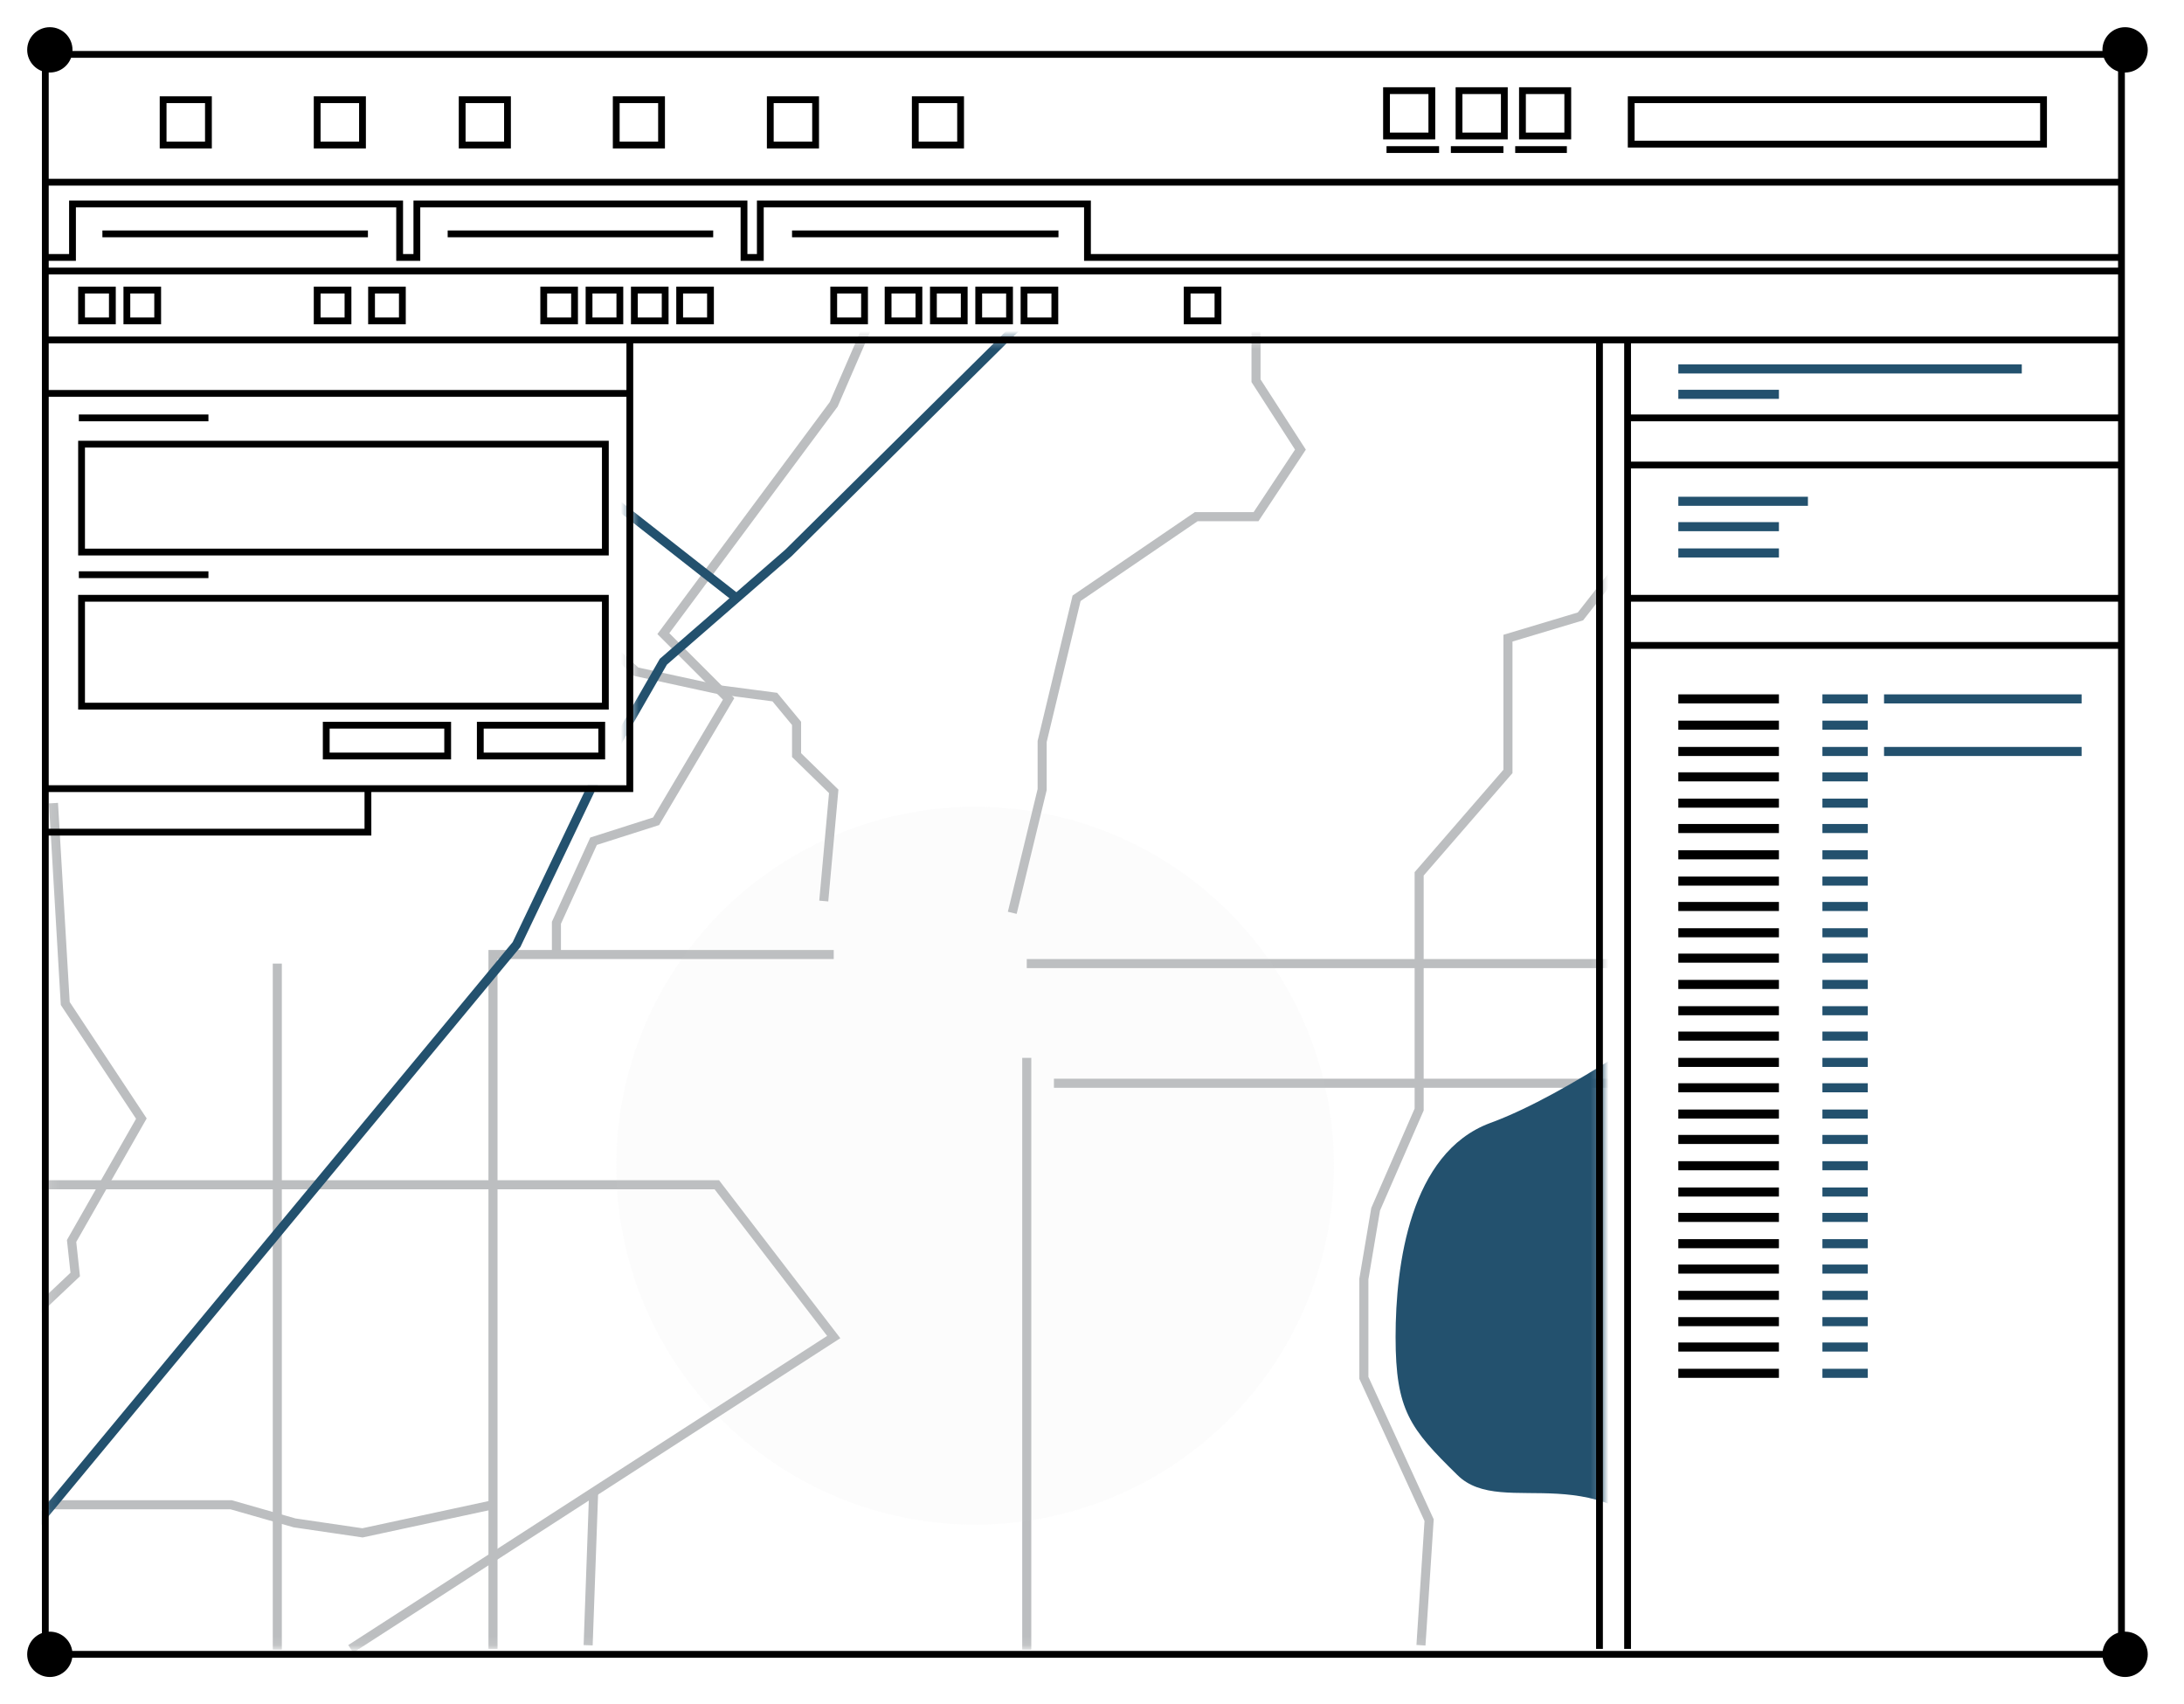 <svg width="241px" height="188px" viewBox="0 0 241 188" version="1.1" xmlns="http://www.w3.org/2000/svg" xmlns:xlink="http://www.w3.org/1999/xlink"><title>app-icon-map</title><desc>Created with Sketch.</desc><defs><path id="a" d="M64.5,0.3 L171.8,0.3 L171.8,144.9 L0.1,144.9 L0.1,50 L64.5,50 L64.5,0.3 Z"/><path id="c" d="M64.5,0.3 L171.8,0.3 L171.8,144.9 L0.1,144.9 L0.1,50 L64.5,50 L64.5,0.3 Z"/><path id="e" d="M64.5,0.3 L171.8,0.3 L171.8,144.9 L0.1,144.9 L0.1,50 L64.5,50 L64.5,0.3 Z"/><path id="g" d="M64.5,0.3 L171.8,0.3 L171.8,144.9 L0.1,144.9 L0.1,50 L64.5,50 L64.5,0.3 Z"/><path id="i" d="M64.5,0.3 L171.8,0.3 L171.8,144.9 L0.1,144.9 L0.1,50 L64.5,50 L64.5,0.3 Z"/><path id="k" d="M64.5,0.3 L171.8,0.3 L171.8,144.9 L0.1,144.9 L0.1,50 L64.5,50 L64.5,0.3 Z"/><path id="m" d="M64.5,0.3 L171.8,0.3 L171.8,144.9 L0.1,144.9 L0.1,50 L64.5,50 L64.5,0.3 Z"/><path id="o" d="M64.5,0.3 L171.8,0.3 L171.8,144.9 L0.1,144.9 L0.1,50 L64.5,50 L64.5,0.3 Z"/><path id="q" d="M64.5,0.3 L171.8,0.3 L171.8,144.9 L0.1,144.9 L0.1,50 L64.5,50 L64.5,0.3 Z"/><path id="s" d="M64.5,0.3 L171.8,0.3 L171.8,144.9 L0.1,144.9 L0.1,50 L64.5,50 L64.5,0.3 Z"/><path id="u" d="M64.5,0.3 L171.8,0.3 L171.8,144.9 L0.1,144.9 L0.1,50 L64.5,50 L64.5,0.3 Z"/><path id="w" d="M64.5,0.3 L171.8,0.3 L171.8,144.9 L0.1,144.9 L0.1,50 L64.5,50 L64.5,0.3 Z"/><path id="y" d="M64.5,0.3 L171.8,0.3 L171.8,144.9 L0.1,144.9 L0.1,50 L64.5,50 L64.5,0.3 Z"/><path id="A" d="M64.5,0.3 L171.8,0.3 L171.8,144.9 L0.1,144.9 L0.1,50 L64.5,50 L64.5,0.3 Z"/><path id="C" d="M64.5,0.3 L171.8,0.3 L171.8,144.9 L0.1,144.9 L0.1,50 L64.5,50 L64.5,0.3 Z"/><path id="E" d="M64.5,0.3 L171.8,0.3 L171.8,144.9 L0.1,144.9 L0.1,50 L64.5,50 L64.5,0.3 Z"/><path id="G" d="M64.5,0.3 L171.8,0.3 L171.8,144.9 L0.1,144.9 L0.1,50 L64.5,50 L64.5,0.3 Z"/><path id="I" d="M64.5,0.3 L171.8,0.3 L171.8,144.9 L0.1,144.9 L0.1,50 L64.5,50 L64.5,0.3 Z"/><path id="K" d="M64.5,0.3 L171.8,0.3 L171.8,144.9 L0.1,144.9 L0.1,50 L64.5,50 L64.5,0.3 Z"/><path id="M" d="M64.5,0.3 L171.8,0.3 L171.8,144.9 L0.1,144.9 L0.1,50 L64.5,50 L64.5,0.3 Z"/><path id="O" d="M64.5,0.3 L171.8,0.3 L171.8,144.9 L0.1,144.9 L0.1,50 L64.5,50 L64.5,0.3 Z"/><path id="Q" d="M64.5,0.3 L171.8,0.3 L171.8,144.9 L0.1,144.9 L0.1,50 L64.5,50 L64.5,0.3 Z"/><path id="S" d="M64.5,0.3 L171.8,0.3 L171.8,144.9 L0.1,144.9 L0.1,50 L64.5,50 L64.5,0.3 Z"/><path id="U" d="M64.5,0.3 L171.8,0.3 L171.8,144.9 L0.1,144.9 L0.1,50 L64.5,50 L64.5,0.3 Z"/><path id="W" d="M64.5,0.3 L171.8,0.3 L171.8,144.9 L0.1,144.9 L0.1,50 L64.5,50 L64.5,0.3 Z"/><path id="Y" d="M64.5,0.3 L171.8,0.3 L171.8,144.9 L0.1,144.9 L0.1,50 L64.5,50 L64.5,0.3 Z"/><path id="aa" d="M64.5,0.3 L171.8,0.3 L171.8,144.9 L0.1,144.9 L0.1,50 L64.5,50 L64.5,0.3 Z"/><path id="ac" d="M64.5,0.3 L171.8,0.3 L171.8,144.9 L0.1,144.9 L0.1,50 L64.5,50 L64.5,0.3 Z"/><path id="ae" d="M64.5,0.3 L171.8,0.3 L171.8,144.9 L0.1,144.9 L0.1,50 L64.5,50 L64.5,0.3 Z"/><path id="ag" d="M64.5,0.3 L171.8,0.3 L171.8,144.9 L0.1,144.9 L0.1,50 L64.5,50 L64.5,0.3 Z"/><path id="ai" d="M64.5,0.3 L171.8,0.3 L171.8,144.9 L0.1,144.9 L0.1,50 L64.5,50 L64.5,0.3 Z"/><path id="ak" d="M64.5,0.3 L171.8,0.3 L171.8,144.9 L0.1,144.9 L0.1,50 L64.5,50 L64.5,0.3 Z"/><path id="am" d="M64.5,0.3 L171.8,0.3 L171.8,144.9 L0.1,144.9 L0.1,50 L64.5,50 L64.5,0.3 Z"/><path id="ao" d="M64.5,0.3 L171.8,0.3 L171.8,144.9 L0.1,144.9 L0.1,50 L64.5,50 L64.5,0.3 Z"/><path id="aq" d="M64.5,0.3 L171.8,0.3 L171.8,144.9 L0.1,144.9 L0.1,50 L64.5,50 L64.5,0.3 Z"/><path id="as" d="M64.5,0.3 L171.8,0.3 L171.8,144.9 L0.1,144.9 L0.1,50 L64.5,50 L64.5,0.3 Z"/><path id="au" d="M64.5,0.3 L171.8,0.3 L171.8,144.9 L0.1,144.9 L0.1,50 L64.5,50 L64.5,0.3 Z"/><path id="aw" d="M64.5,0.3 L171.8,0.3 L171.8,144.9 L0.1,144.9 L0.1,50 L64.5,50 L64.5,0.3 Z"/><path id="ay" d="M64.5,0.3 L171.8,0.3 L171.8,144.9 L0.1,144.9 L0.1,50 L64.5,50 L64.5,0.3 Z"/><path id="aA" d="M64.5,0.3 L171.8,0.3 L171.8,144.9 L0.1,144.9 L0.1,50 L64.5,50 L64.5,0.3 Z"/><path id="aC" d="M64.5,0.3 L171.8,0.3 L171.8,144.9 L0.1,144.9 L0.1,50 L64.5,50 L64.5,0.3 Z"/><path id="aE" d="M64.5,0.3 L171.8,0.3 L171.8,144.9 L0.1,144.9 L0.1,50 L64.5,50 L64.5,0.3 Z"/><path id="aG" d="M64.5,0.3 L171.8,0.3 L171.8,144.9 L0.1,144.9 L0.1,50 L64.5,50 L64.5,0.3 Z"/><path id="aI" d="M64.5,0.3 L171.8,0.3 L171.8,144.9 L0.1,144.9 L0.1,50 L64.5,50 L64.5,0.3 Z"/><path id="aK" d="M64.5,0.3 L171.8,0.3 L171.8,144.9 L0.1,144.9 L0.1,50 L64.5,50 L64.5,0.3 Z"/><path id="aM" d="M64.5,0.3 L171.8,0.3 L171.8,144.9 L0.1,144.9 L0.1,50 L64.5,50 L64.5,0.3 Z"/><path id="aO" d="M64.5,0.3 L171.8,0.3 L171.8,144.9 L0.1,144.9 L0.1,50 L64.5,50 L64.5,0.3 Z"/><path id="aQ" d="M64.5,0.3 L171.8,0.3 L171.8,144.9 L0.1,144.9 L0.1,50 L64.5,50 L64.5,0.3 Z"/><path id="aS" d="M64.5,0.3 L171.8,0.3 L171.8,144.9 L0.1,144.9 L0.1,50 L64.5,50 L64.5,0.3 Z"/><path id="aU" d="M64.5,0.3 L171.8,0.3 L171.8,144.9 L0.1,144.9 L0.1,50 L64.5,50 L64.5,0.3 Z"/><path id="aW" d="M64.5,0.3 L171.8,0.3 L171.8,144.9 L0.1,144.9 L0.1,50 L64.5,50 L64.5,0.3 Z"/><path id="aY" d="M64.5,0.3 L171.8,0.3 L171.8,144.9 L0.1,144.9 L0.1,50 L64.5,50 L64.5,0.3 Z"/><path id="ba" d="M64.5,0.3 L171.8,0.3 L171.8,144.9 L0.1,144.9 L0.1,50 L64.5,50 L64.5,0.3 Z"/><path id="bc" d="M64.5,0.3 L171.8,0.3 L171.8,144.9 L0.1,144.9 L0.1,50 L64.5,50 L64.5,0.3 Z"/><path id="be" d="M64.5,0.3 L171.8,0.3 L171.8,144.9 L0.1,144.9 L0.1,50 L64.5,50 L64.5,0.3 Z"/><path id="bg" d="M64.5,0.3 L171.8,0.3 L171.8,144.9 L0.1,144.9 L0.1,50 L64.5,50 L64.5,0.3 Z"/><path id="bi" d="M64.5,0.3 L171.8,0.3 L171.8,144.9 L0.1,144.9 L0.1,50 L64.5,50 L64.5,0.3 Z"/><path id="bk" d="M64.5,0.3 L171.8,0.3 L171.8,144.9 L0.1,144.9 L0.1,50 L64.5,50 L64.5,0.3 Z"/><path id="bm" d="M64.5,0.3 L171.8,0.3 L171.8,144.9 L0.1,144.9 L0.1,50 L64.5,50 L64.5,0.3 Z"/><path id="bo" d="M64.5,0.3 L171.8,0.3 L171.8,144.9 L0.1,144.9 L0.1,50 L64.5,50 L64.5,0.3 Z"/><path id="bq" d="M64.5,0.3 L171.8,0.3 L171.8,144.9 L0.1,144.9 L0.1,50 L64.5,50 L64.5,0.3 Z"/><path id="bs" d="M64.5,0.3 L171.8,0.3 L171.8,144.9 L0.1,144.9 L0.1,50 L64.5,50 L64.5,0.3 Z"/><path id="bu" d="M64.5,0.3 L171.8,0.3 L171.8,144.9 L0.1,144.9 L0.1,50 L64.5,50 L64.5,0.3 Z"/><path id="bw" d="M64.5,0.3 L171.8,0.3 L171.8,144.9 L0.1,144.9 L0.1,50 L64.5,50 L64.5,0.3 Z"/><path id="by" d="M64.5,0.3 L171.8,0.3 L171.8,144.9 L0.1,144.9 L0.1,50 L64.5,50 L64.5,0.3 Z"/><path id="bA" d="M64.5,0.3 L171.8,0.3 L171.8,144.9 L0.1,144.9 L0.1,50 L64.5,50 L64.5,0.3 Z"/><path id="bC" d="M64.5,0.3 L171.8,0.3 L171.8,144.9 L0.1,144.9 L0.1,50 L64.5,50 L64.5,0.3 Z"/><path id="bE" d="M64.5,0.3 L171.8,0.3 L171.8,144.9 L0.1,144.9 L0.1,50 L64.5,50 L64.5,0.3 Z"/><path id="bG" d="M64.5,0.3 L171.8,0.3 L171.8,144.9 L0.1,144.9 L0.1,50 L64.5,50 L64.5,0.3 Z"/><path id="bI" d="M64.5,0.3 L171.8,0.3 L171.8,144.9 L0.1,144.9 L0.1,50 L64.5,50 L64.5,0.3 Z"/><path id="bK" d="M64.5,0.3 L171.8,0.3 L171.8,144.9 L0.1,144.9 L0.1,50 L64.5,50 L64.5,0.3 Z"/><path id="bM" d="M64.5,0.3 L171.8,0.3 L171.8,144.9 L0.1,144.9 L0.1,50 L64.5,50 L64.5,0.3 Z"/><path id="bO" d="M64.5,0.3 L171.8,0.3 L171.8,144.9 L0.1,144.9 L0.1,50 L64.5,50 L64.5,0.3 Z"/><path id="bQ" d="M64.5,0.3 L171.8,0.3 L171.8,144.9 L0.1,144.9 L0.1,50 L64.5,50 L64.5,0.3 Z"/><path id="bS" d="M64.5,0.3 L171.8,0.3 L171.8,144.9 L0.1,144.9 L0.1,50 L64.5,50 L64.5,0.3 Z"/><path id="bU" d="M64.5,0.3 L171.8,0.3 L171.8,144.9 L0.1,144.9 L0.1,50 L64.5,50 L64.5,0.3 Z"/></defs><g transform="translate(3 3)" stroke="none" stroke-width="1" fill="none" fill-rule="evenodd"><g><g transform="translate(2 34)"><mask id="b" fill="#fff"><use xlink:href="#a"/></mask><g id="SVGID_1_"/><path d="M176.3,22.2 L169.4,31 L161.4,33.4 L161.4,48.1 L151.6,59.4 L151.6,85.4 L146.8,96.4 L145.5,104.1 L145.5,115 L152.7,130.7 L151.8,144.5" id="Shape" stroke="#BCBEC0" mask="url(#b)"/></g><g transform="translate(2 34)"><mask id="d" fill="#fff"><use xlink:href="#c"/></mask><g id="SVGID_1_"/><path d="M108.3,69.3 L203,69.3" id="Shape" stroke="#BCBEC0" mask="url(#d)"/></g><g transform="translate(2 34)"><mask id="f" fill="#fff"><use xlink:href="#e"/></mask><g id="SVGID_1_"/><path d="M133.6,-0.7 L133.6,5 L138.5,12.6 L133.6,20 L127,20 L113.8,29 L110,44.8 L110,50.1 L106.7,63.7" id="Shape" stroke="#BCBEC0" mask="url(#f)"/></g><g transform="translate(2 34)"><mask id="h" fill="#fff"><use xlink:href="#g"/></mask><g id="SVGID_1_"/><path d="M178.3,82.5 L111.3,82.5" id="Shape" stroke="#BCBEC0" mask="url(#h)"/></g><g transform="translate(2 34)"><mask id="j" fill="#fff"><use xlink:href="#i"/></mask><g id="SVGID_1_"/><path d="M108.3,145 L108.3,79.7" id="Shape" stroke="#BCBEC0" mask="url(#j)"/></g><g transform="translate(2 34)"><mask id="l" fill="#fff"><use xlink:href="#k"/></mask><g id="SVGID_1_"/><path d="M49.4,144.9 L49.4,68.3 L87,68.3" id="Shape" stroke="#BCBEC0" mask="url(#l)"/></g><g transform="translate(2 34)"><mask id="n" fill="#fff"><use xlink:href="#m"/></mask><g id="SVGID_1_"/><path d="M-35.7,93.7 L74.1,93.7 L87,110.5 L33.7,144.9" id="Shape" stroke="#BCBEC0" mask="url(#n)"/></g><g transform="translate(2 34)"><mask id="p" fill="#fff"><use xlink:href="#o"/></mask><g id="SVGID_1_"/><path d="M59.9,144.5 L60.5,127.8" id="Shape" stroke="#BCBEC0" mask="url(#p)"/></g><g transform="translate(2 34)"><mask id="r" fill="#fff"><use xlink:href="#q"/></mask><g id="SVGID_1_"/><path d="M-35.7,134.7 L-28.6,138 L-20.7,130.2 L-18.1,129 L20.5,129 L27.5,131 L35,132.1 L49.4,129" id="Shape" stroke="#BCBEC0" mask="url(#r)"/></g><g transform="translate(2 34)"><mask id="t" fill="#fff"><use xlink:href="#s"/></mask><g id="SVGID_1_"/><path d="M25.6,145 L25.6,69.3" id="Shape" stroke="#BCBEC0" mask="url(#t)"/></g><g transform="translate(2 34)"><mask id="v" fill="#fff"><use xlink:href="#u"/></mask><g id="SVGID_1_"/><path d="M0.9,51.6 L2.2,73.7 L10.6,86.4 L2.9,99.9 L3.3,103.6 L-23.6,129 L-22.2,131.7" id="Shape" stroke="#BCBEC0" mask="url(#v)"/></g><g transform="translate(2 34)"><mask id="x" fill="#fff"><use xlink:href="#w"/></mask><g id="SVGID_1_"/><path d="M90.6,-0.7 L87,7.6 L68.2,32.9 L75.4,40.1 L67.4,53.6 L60.5,55.8 L56.4,64.8 L56.4,68.3" id="Shape" stroke="#BCBEC0" mask="url(#x)"/></g><g transform="translate(2 34)"><mask id="z" fill="#fff"><use xlink:href="#y"/></mask><g id="SVGID_1_"/><path d="M56.4,-1.3 L56.4,29 L65.2,37.1 L74.4,39.1 L80.5,39.9 L82.9,42.8 L82.9,46.3 L87,50.3 L85.9,62.4" id="Shape" stroke="#BCBEC0" mask="url(#z)"/></g><g transform="translate(2 34)"><mask id="B" fill="#fff"><use xlink:href="#A"/></mask><g id="SVGID_1_"/><path d="M111.3,-5 L82,24 L68.2,36 L60.5,49.4 L52,67.2 L-8.2,139.8" id="Shape" stroke="#23516E" mask="url(#B)"/></g><g transform="translate(2 34)"><mask id="D" fill="#fff"><use xlink:href="#C"/></mask><g id="SVGID_1_"/><path d="M53.6,11.2 L76.3,29" id="Shape" stroke="#23516E" mask="url(#D)"/></g><g transform="translate(2 34)"><mask id="F" fill="#fff"><use xlink:href="#E"/></mask><g id="SVGID_1_"/><circle id="Oval" opacity="0.25" fill="#D1D3D4" mask="url(#F)" cx="102.6" cy="91.6" r="39.6"/></g><g transform="translate(2 34)"><mask id="H" fill="#fff"><use xlink:href="#G"/></mask><g id="SVGID_1_"/><rect id="Rectangle-path" fill="#000" mask="url(#H)" x="95" y="52" width="4" height="4"/></g><g transform="translate(2 34)"><mask id="J" fill="#fff"><use xlink:href="#I"/></mask><g id="SVGID_1_"/><rect id="Rectangle-path" fill="#000" mask="url(#J)" x="81" y="56" width="4" height="4"/></g><g transform="translate(2 34)"><mask id="L" fill="#fff"><use xlink:href="#K"/></mask><g id="SVGID_1_"/><rect id="Rectangle-path" fill="#000" mask="url(#L)" x="90" y="56" width="4" height="4"/></g><g transform="translate(2 34)"><mask id="N" fill="#fff"><use xlink:href="#M"/></mask><g id="SVGID_1_"/><rect id="Rectangle-path" fill="#000" mask="url(#N)" x="85" y="60" width="4" height="4"/></g><g transform="translate(2 34)"><mask id="P" fill="#fff"><use xlink:href="#O"/></mask><g id="SVGID_1_"/><rect id="Rectangle-path" fill="#000" mask="url(#P)" x="70" y="62" width="4" height="4"/></g><g transform="translate(2 34)"><mask id="R" fill="#fff"><use xlink:href="#Q"/></mask><g id="SVGID_1_"/><rect id="Rectangle-path" fill="#000" mask="url(#R)" x="78" y="62" width="4" height="4"/></g><g transform="translate(2 34)"><mask id="T" fill="#fff"><use xlink:href="#S"/></mask><g id="SVGID_1_"/><rect id="Rectangle-path" fill="#000" mask="url(#T)" x="83" y="67" width="4" height="4"/></g><g transform="translate(2 34)"><mask id="V" fill="#fff"><use xlink:href="#U"/></mask><g id="SVGID_1_"/><rect id="Rectangle-path" fill="#000" mask="url(#V)" x="74" y="69" width="4" height="4"/></g><g transform="translate(2 34)"><mask id="X" fill="#fff"><use xlink:href="#W"/></mask><g id="SVGID_1_"/><rect id="Rectangle-path" fill="#000" mask="url(#X)" x="74" y="63" width="4" height="4"/></g><g transform="translate(2 34)"><mask id="Z" fill="#fff"><use xlink:href="#Y"/></mask><g id="SVGID_1_"/><rect id="Rectangle-path" fill="#000" mask="url(#Z)" x="83" y="71" width="4" height="4"/></g><g transform="translate(2 34)"><mask id="ab" fill="#fff"><use xlink:href="#aa"/></mask><g id="SVGID_1_"/><rect id="Rectangle-path" fill="#000" mask="url(#ab)" x="90" y="72" width="4" height="4"/></g><g transform="translate(2 34)"><mask id="ad" fill="#fff"><use xlink:href="#ac"/></mask><g id="SVGID_1_"/><rect id="Rectangle-path" fill="#000" mask="url(#ad)" x="91" y="64" width="4" height="4"/></g><g transform="translate(2 34)"><mask id="af" fill="#fff"><use xlink:href="#ae"/></mask><g id="SVGID_1_"/><rect id="Rectangle-path" fill="#000" mask="url(#af)" x="109" y="62" width="4" height="4"/></g><g transform="translate(2 34)"><mask id="ah" fill="#fff"><use xlink:href="#ag"/></mask><g id="SVGID_1_"/><rect id="Rectangle-path" fill="#000" mask="url(#ah)" x="97" y="66" width="4" height="4"/></g><g transform="translate(2 34)"><mask id="aj" fill="#fff"><use xlink:href="#ai"/></mask><g id="SVGID_1_"/><rect id="Rectangle-path" fill="#000" mask="url(#aj)" x="74" y="72" width="4" height="4"/></g><g transform="translate(2 34)"><mask id="al" fill="#fff"><use xlink:href="#ak"/></mask><g id="SVGID_1_"/><rect id="Rectangle-path" fill="#000" mask="url(#al)" x="76" y="75" width="4" height="4"/></g><g transform="translate(2 34)"><mask id="an" fill="#fff"><use xlink:href="#am"/></mask><g id="SVGID_1_"/><rect id="Rectangle-path" fill="#000" mask="url(#an)" x="70" y="71" width="4" height="4"/></g><g transform="translate(2 34)"><mask id="ap" fill="#fff"><use xlink:href="#ao"/></mask><g id="SVGID_1_"/><rect id="Rectangle-path" fill="#000" mask="url(#ap)" x="93" y="61" width="4" height="4"/></g><g transform="translate(2 34)"><mask id="ar" fill="#fff"><use xlink:href="#aq"/></mask><g id="SVGID_1_"/><rect id="Rectangle-path" fill="#000" mask="url(#ar)" x="97" y="62" width="4" height="4"/></g><g transform="translate(2 34)"><mask id="at" fill="#fff"><use xlink:href="#as"/></mask><g id="SVGID_1_"/><rect id="Rectangle-path" fill="#000" mask="url(#at)" x="104" y="61" width="4" height="4"/></g><g transform="translate(2 34)"><mask id="av" fill="#fff"><use xlink:href="#au"/></mask><g id="SVGID_1_"/><rect id="Rectangle-path" fill="#000" mask="url(#av)" x="110" y="58" width="4" height="4"/></g><g transform="translate(2 34)"><mask id="ax" fill="#fff"><use xlink:href="#aw"/></mask><g id="SVGID_1_"/><rect id="Rectangle-path" fill="#000" mask="url(#ax)" x="88" y="59" width="4" height="4"/></g><g transform="translate(2 34)"><mask id="az" fill="#fff"><use xlink:href="#ay"/></mask><g id="SVGID_1_"/><rect id="Rectangle-path" fill="#000" mask="url(#az)" x="102" y="74" width="4" height="4"/></g><g transform="translate(2 34)"><mask id="aB" fill="#fff"><use xlink:href="#aA"/></mask><g id="SVGID_1_"/><rect id="Rectangle-path" fill="#000" mask="url(#aB)" x="106" y="77" width="4" height="4"/></g><g transform="translate(2 34)"><mask id="aD" fill="#fff"><use xlink:href="#aC"/></mask><g id="SVGID_1_"/><rect id="Rectangle-path" fill="#000" mask="url(#aD)" x="111" y="77" width="4" height="4"/></g><g transform="translate(2 34)"><mask id="aF" fill="#fff"><use xlink:href="#aE"/></mask><g id="SVGID_1_"/><rect id="Rectangle-path" fill="#000" mask="url(#aF)" x="107" y="72" width="4" height="4"/></g><g transform="translate(2 34)"><mask id="aH" fill="#fff"><use xlink:href="#aG"/></mask><g id="SVGID_1_"/><rect id="Rectangle-path" fill="#000" mask="url(#aH)" x="108" y="69" width="4" height="4"/></g><g transform="translate(2 34)"><mask id="aJ" fill="#fff"><use xlink:href="#aI"/></mask><g id="SVGID_1_"/><rect id="Rectangle-path" fill="#000" mask="url(#aJ)" x="112" y="71" width="4" height="4"/></g><g transform="translate(2 34)"><mask id="aL" fill="#fff"><use xlink:href="#aK"/></mask><g id="SVGID_1_"/><rect id="Rectangle-path" fill="#000" mask="url(#aL)" x="108" y="75" width="4" height="4"/></g><g transform="translate(2 34)"><mask id="aN" fill="#fff"><use xlink:href="#aM"/></mask><g id="SVGID_1_"/><rect id="Rectangle-path" fill="#000" mask="url(#aN)" x="124" y="98" width="4" height="4"/></g><g transform="translate(2 34)"><mask id="aP" fill="#fff"><use xlink:href="#aO"/></mask><g id="SVGID_1_"/><rect id="Rectangle-path" fill="#000" mask="url(#aP)" x="126" y="105" width="4" height="4"/></g><g transform="translate(2 34)"><mask id="aR" fill="#fff"><use xlink:href="#aQ"/></mask><g id="SVGID_1_"/><rect id="Rectangle-path" fill="#000" mask="url(#aR)" x="135" y="105" width="4" height="4"/></g><g transform="translate(2 34)"><mask id="aT" fill="#fff"><use xlink:href="#aS"/></mask><g id="SVGID_1_"/><rect id="Rectangle-path" fill="#000" mask="url(#aT)" x="131" y="103" width="4" height="4"/></g><g transform="translate(2 34)"><mask id="aV" fill="#fff"><use xlink:href="#aU"/></mask><g id="SVGID_1_"/><rect id="Rectangle-path" fill="#000" mask="url(#aV)" x="112" y="65" width="4" height="4"/></g><g transform="translate(2 34)"><mask id="aX" fill="#fff"><use xlink:href="#aW"/></mask><g id="SVGID_1_"/><rect id="Rectangle-path" fill="#000" mask="url(#aX)" x="105" y="71" width="4" height="4"/></g><g transform="translate(2 34)"><mask id="aZ" fill="#fff"><use xlink:href="#aY"/></mask><g id="SVGID_1_"/><rect id="Rectangle-path" fill="#000" mask="url(#aZ)" x="103" y="70" width="4" height="4"/></g><g transform="translate(2 34)"><mask id="bb" fill="#fff"><use xlink:href="#ba"/></mask><g id="SVGID_1_"/><rect id="Rectangle-path" fill="#000" mask="url(#bb)" x="109" y="69" width="4" height="4"/></g><g transform="translate(2 34)"><mask id="bd" fill="#fff"><use xlink:href="#bc"/></mask><g id="SVGID_1_"/><rect id="Rectangle-path" fill="#000" mask="url(#bd)" x="102" y="78" width="4" height="4"/></g><g transform="translate(2 34)"><mask id="bf" fill="#fff"><use xlink:href="#be"/></mask><g id="SVGID_1_"/><rect id="Rectangle-path" fill="#000" mask="url(#bf)" x="105" y="73" width="4" height="4"/></g><g transform="translate(2 34)"><mask id="bh" fill="#fff"><use xlink:href="#bg"/></mask><g id="SVGID_1_"/><rect id="Rectangle-path" fill="#000" mask="url(#bh)" x="105" y="80" width="4" height="4"/></g><g transform="translate(2 34)"><mask id="bj" fill="#fff"><use xlink:href="#bi"/></mask><g id="SVGID_1_"/><rect id="Rectangle-path" fill="#000" mask="url(#bj)" x="102" y="87" width="4" height="4"/></g><g transform="translate(2 34)"><mask id="bl" fill="#fff"><use xlink:href="#bk"/></mask><g id="SVGID_1_"/><rect id="Rectangle-path" fill="#000" mask="url(#bl)" x="97" y="89" width="4" height="4"/></g><g transform="translate(2 34)"><mask id="bn" fill="#fff"><use xlink:href="#bm"/></mask><g id="SVGID_1_"/><rect id="Rectangle-path" fill="#000" mask="url(#bn)" x="104" y="92" width="4" height="4"/></g><g transform="translate(2 34)"><mask id="bp" fill="#fff"><use xlink:href="#bo"/></mask><g id="SVGID_1_"/><rect id="Rectangle-path" fill="#000" mask="url(#bp)" x="110" y="89" width="4" height="4"/></g><g transform="translate(2 34)"><mask id="br" fill="#fff"><use xlink:href="#bq"/></mask><g id="SVGID_1_"/><rect id="Rectangle-path" fill="#000" mask="url(#br)" x="102" y="89" width="4" height="4"/></g><g transform="translate(2 34)"><mask id="bt" fill="#fff"><use xlink:href="#bs"/></mask><g id="SVGID_1_"/><rect id="Rectangle-path" fill="#000" mask="url(#bt)" x="76" y="67" width="4" height="4"/></g><g transform="translate(2 34)"><mask id="bv" fill="#fff"><use xlink:href="#bu"/></mask><g id="SVGID_1_"/><rect id="Rectangle-path" fill="#000" mask="url(#bv)" x="68" y="73" width="4" height="4"/></g><g transform="translate(2 34)"><mask id="bx" fill="#fff"><use xlink:href="#bw"/></mask><g id="SVGID_1_"/><rect id="Rectangle-path" fill="#000" mask="url(#bx)" x="68" y="76" width="4" height="4"/></g><g transform="translate(2 34)"><mask id="bz" fill="#fff"><use xlink:href="#by"/></mask><g id="SVGID_1_"/><rect id="Rectangle-path" fill="#000" mask="url(#bz)" x="63" y="75" width="4" height="4"/></g><g transform="translate(2 34)"><mask id="bB" fill="#fff"><use xlink:href="#bA"/></mask><g id="SVGID_1_"/><rect id="Rectangle-path" fill="#000" mask="url(#bB)" x="65" y="71" width="4" height="4"/></g><g transform="translate(2 34)"><mask id="bD" fill="#fff"><use xlink:href="#bC"/></mask><g id="SVGID_1_"/><rect id="Rectangle-path" fill="#000" mask="url(#bD)" x="72" y="80" width="4" height="4"/></g><g transform="translate(2 34)"><mask id="bF" fill="#fff"><use xlink:href="#bE"/></mask><g id="SVGID_1_"/><rect id="Rectangle-path" fill="#000" mask="url(#bF)" x="66" y="81" width="4" height="4"/></g><g transform="translate(2 34)"><mask id="bH" fill="#fff"><use xlink:href="#bG"/></mask><g id="SVGID_1_"/><rect id="Rectangle-path" fill="#000" mask="url(#bH)" x="64" y="87" width="4" height="4"/></g><g transform="translate(2 34)"><mask id="bJ" fill="#fff"><use xlink:href="#bI"/></mask><g id="SVGID_1_"/><rect id="Rectangle-path" fill="#000" mask="url(#bJ)" x="43" y="81" width="4" height="4"/></g><g transform="translate(2 34)"><mask id="bL" fill="#fff"><use xlink:href="#bK"/></mask><g id="SVGID_1_"/><rect id="Rectangle-path" fill="#000" mask="url(#bL)" x="44" y="87" width="4" height="4"/></g><g transform="translate(2 34)"><mask id="bN" fill="#fff"><use xlink:href="#bM"/></mask><g id="SVGID_1_"/><rect id="Rectangle-path" fill="#000" mask="url(#bN)" x="44" y="103" width="4" height="4"/></g><g transform="translate(2 34)"><mask id="bP" fill="#fff"><use xlink:href="#bO"/></mask><g id="SVGID_1_"/><rect id="Rectangle-path" fill="#000" mask="url(#bP)" x="52" y="60" width="4" height="4"/></g><g transform="translate(2 34)"><mask id="bR" fill="#fff"><use xlink:href="#bQ"/></mask><g id="SVGID_1_"/><rect id="Rectangle-path" fill="#000" mask="url(#bR)" x="50" y="81" width="4" height="4"/></g><g transform="translate(2 34)"><mask id="bT" fill="#fff"><use xlink:href="#bS"/></mask><g id="SVGID_1_"/><rect id="Rectangle-path" fill="#000" mask="url(#bT)" x="72" y="64" width="40.5" height="6.5"/></g><g transform="translate(2 34)"><mask id="bV" fill="#fff"><use xlink:href="#bU"/></mask><g/><path d="M180.6,74.6 C180.6,74.6 168.2,83.7 159.4,86.9 C150.6,90.2 149,102.5 149,110.5 C149,118.6 150.6,120.6 155.8,125.7 C160.9,130.8 171.9,122.8 180.7,135.8 L180.7,74.6 L180.6,74.6 Z" id="Shape" fill="#23516E" mask="url(#bV)"/></g></g><path d="M2.1,34.5 L231.2,34.5" id="Shape" stroke="#000" stroke-width="0.75"/><path d="M173.5,34.5 L173.5,178.9" id="Shape" stroke="#000" stroke-width="0.75"/><path d="M176.6,34.5 L176.6,178.9" id="Shape" stroke="#000" stroke-width="0.75"/><path d="M176.6,43.1 L231.2,43.1" id="Shape" stroke="#000" stroke-width="0.75"/><path d="M176.6,48.3 L231.2,48.3" id="Shape" stroke="#000" stroke-width="0.75"/><path d="M176.6,63 L231.2,63" id="Shape" stroke="#000" stroke-width="0.75"/><path d="M176.6,68.2 L231.2,68.2" id="Shape" stroke="#000" stroke-width="0.75"/><path d="M182.2,37.7 L220.1,37.7" id="Shape" stroke="#23516E"/><path d="M182.2,40.5 L193.3,40.5" id="Shape" stroke="#23516E"/><path d="M182.2,52.3 L196.5,52.3" id="Shape" stroke="#23516E"/><path d="M182.2,55.1 L193.3,55.1" id="Shape" stroke="#23516E"/><path d="M182.2,58 L193.3,58" id="Shape" stroke="#23516E"/><path d="M182.2,74.1 L193.3,74.1" id="Shape" stroke="#000"/><path d="M182.2,77 L193.3,77" id="Shape" stroke="#000"/><path d="M182.2,79.9 L193.3,79.9" id="Shape" stroke="#000"/><path d="M182.2,82.7 L193.3,82.7" id="Shape" stroke="#000"/><path d="M182.2,85.6 L193.3,85.6" id="Shape" stroke="#000"/><path d="M182.2,88.4 L193.3,88.4" id="Shape" stroke="#000"/><path d="M182.2,91.3 L193.3,91.3" id="Shape" stroke="#000"/><path d="M182.2,94.2 L193.3,94.2" id="Shape" stroke="#000"/><path d="M182.2,97 L193.3,97" id="Shape" stroke="#000"/><path d="M182.2,99.9 L193.3,99.9" id="Shape" stroke="#000"/><path d="M182.2,102.7 L193.3,102.7" id="Shape" stroke="#000"/><path d="M182.2,105.6 L193.3,105.6" id="Shape" stroke="#000"/><path d="M182.2,108.5 L193.3,108.5" id="Shape" stroke="#000"/><path d="M182.2,111.3 L193.3,111.3" id="Shape" stroke="#000"/><path d="M182.2,114.2 L193.3,114.2" id="Shape" stroke="#000"/><path d="M182.2,117 L193.3,117" id="Shape" stroke="#000"/><path d="M182.2,119.9 L193.3,119.9" id="Shape" stroke="#000"/><path d="M182.2,122.7 L193.3,122.7" id="Shape" stroke="#000"/><path d="M182.2,125.6 L193.3,125.6" id="Shape" stroke="#000"/><path d="M182.2,128.5 L193.3,128.5" id="Shape" stroke="#000"/><path d="M182.2,131.3 L193.3,131.3" id="Shape" stroke="#000"/><path d="M182.2,134.2 L193.3,134.2" id="Shape" stroke="#000"/><path d="M182.2,137 L193.3,137" id="Shape" stroke="#000"/><path d="M182.2,139.9 L193.3,139.9" id="Shape" stroke="#000"/><path d="M182.2,142.8 L193.3,142.8" id="Shape" stroke="#000"/><path d="M182.2,145.6 L193.3,145.6" id="Shape" stroke="#000"/><path d="M182.2,148.5 L193.3,148.5" id="Shape" stroke="#000"/><path d="M204.9,74.1 L226.7,74.1" id="Shape" stroke="#23516E"/><path d="M204.9,79.9 L226.7,79.9" id="Shape" stroke="#23516E"/><path d="M203.1,74.1 L198.1,74.1" id="Shape" stroke="#23516E"/><path d="M203.1,77 L198.1,77" id="Shape" stroke="#23516E"/><path d="M203.1,79.9 L198.1,79.9" id="Shape" stroke="#23516E"/><path d="M203.1,82.7 L198.1,82.7" id="Shape" stroke="#23516E"/><path d="M203.1,85.6 L198.1,85.6" id="Shape" stroke="#23516E"/><path d="M203.1,88.4 L198.1,88.4" id="Shape" stroke="#23516E"/><path d="M203.1,91.3 L198.1,91.3" id="Shape" stroke="#23516E"/><path d="M203.1,94.2 L198.1,94.2" id="Shape" stroke="#23516E"/><path d="M203.1,97 L198.1,97" id="Shape" stroke="#23516E"/><path d="M203.1,99.9 L198.1,99.9" id="Shape" stroke="#23516E"/><path d="M203.1,102.7 L198.1,102.7" id="Shape" stroke="#23516E"/><path d="M203.1,105.6 L198.1,105.6" id="Shape" stroke="#23516E"/><path d="M203.1,108.5 L198.1,108.5" id="Shape" stroke="#23516E"/><path d="M203.1,111.3 L198.1,111.3" id="Shape" stroke="#23516E"/><path d="M203.1,114.2 L198.1,114.2" id="Shape" stroke="#23516E"/><path d="M203.1,117 L198.1,117" id="Shape" stroke="#23516E"/><path d="M203.1,119.9 L198.1,119.9" id="Shape" stroke="#23516E"/><path d="M203.1,122.7 L198.1,122.7" id="Shape" stroke="#23516E"/><path d="M203.1,125.6 L198.1,125.6" id="Shape" stroke="#23516E"/><path d="M203.1,128.5 L198.1,128.5" id="Shape" stroke="#23516E"/><path d="M203.1,131.3 L198.1,131.3" id="Shape" stroke="#23516E"/><path d="M203.1,134.2 L198.1,134.2" id="Shape" stroke="#23516E"/><path d="M203.1,137 L198.1,137" id="Shape" stroke="#23516E"/><path d="M203.1,139.9 L198.1,139.9" id="Shape" stroke="#23516E"/><path d="M203.1,142.8 L198.1,142.8" id="Shape" stroke="#23516E"/><path d="M203.1,145.6 L198.1,145.6" id="Shape" stroke="#23516E"/><path d="M203.1,148.5 L198.1,148.5" id="Shape" stroke="#23516E"/><circle id="Oval" fill="#000" cx="2.5" cy="2.5" r="2.5"/><circle id="Oval" fill="#000" cx="231.5" cy="2.5" r="2.5"/><circle id="Oval" fill="#000" cx="2.5" cy="179.5" r="2.5"/><circle fill="#000" cx="231.5" cy="179.5" r="2.5"/><rect id="Rectangle-path" stroke="#000" stroke-width="0.75" x="2" y="3" width="229.1" height="176.5"/><path d="M2.1,17.1 L231.2,17.1" id="Shape" stroke="#000" stroke-width="0.75"/><rect id="Rectangle-path" stroke="#000" stroke-width="0.75" x="15" y="8" width="5" height="5"/><rect id="Rectangle-path" stroke="#000" stroke-width="0.75" x="6" y="29" width="3.4" height="3.4"/><rect id="Rectangle-path" stroke="#000" stroke-width="0.75" x="11" y="29" width="3.4" height="3.4"/><rect id="Rectangle-path" stroke="#000" stroke-width="0.75" x="32" y="29" width="3.4" height="3.4"/><rect id="Rectangle-path" stroke="#000" stroke-width="0.75" x="38" y="29" width="3.4" height="3.4"/><rect id="Rectangle-path" stroke="#000" stroke-width="0.75" x="57" y="29" width="3.4" height="3.4"/><rect id="Rectangle-path" stroke="#000" stroke-width="0.75" x="62" y="29" width="3.4" height="3.4"/><rect id="Rectangle-path" stroke="#000" stroke-width="0.75" x="67" y="29" width="3.4" height="3.4"/><rect id="Rectangle-path" stroke="#000" stroke-width="0.75" x="72" y="29" width="3.4" height="3.4"/><rect id="Rectangle-path" stroke="#000" stroke-width="0.75" x="89" y="29" width="3.4" height="3.4"/><rect id="Rectangle-path" stroke="#000" stroke-width="0.75" x="95" y="29" width="3.4" height="3.4"/><rect id="Rectangle-path" stroke="#000" stroke-width="0.75" x="100" y="29" width="3.4" height="3.4"/><rect id="Rectangle-path" stroke="#000" stroke-width="0.75" x="105" y="29" width="3.4" height="3.4"/><rect id="Rectangle-path" stroke="#000" stroke-width="0.75" x="110" y="29" width="3.4" height="3.4"/><rect id="Rectangle-path" stroke="#000" stroke-width="0.75" x="128" y="29" width="3.4" height="3.4"/><rect id="Rectangle-path" stroke="#000" stroke-width="0.75" x="32" y="8" width="5" height="5"/><rect id="Rectangle-path" stroke="#000" stroke-width="0.75" x="48" y="8" width="5" height="5"/><rect id="Rectangle-path" stroke="#000" stroke-width="0.75" x="65" y="8" width="5" height="5"/><rect id="Rectangle-path" stroke="#000" stroke-width="0.75" x="82" y="8" width="5" height="5"/><rect id="Rectangle-path" stroke="#000" stroke-width="0.75" x="98" y="8" width="5" height="5"/><rect id="Rectangle-path" stroke="#000" stroke-width="0.75" x="150" y="7" width="5" height="5"/><rect id="Rectangle-path" stroke="#000" stroke-width="0.75" x="177" y="8" width="45.5" height="4.9"/><path d="M150,13.5 L155.8,13.5" id="Shape" stroke="#000" stroke-width="0.75"/><rect id="Rectangle-path" stroke="#000" stroke-width="0.75" x="158" y="7" width="5" height="5"/><path d="M157.1,13.5 L162.9,13.5" id="Shape" stroke="#000" stroke-width="0.75"/><rect id="Rectangle-path" stroke="#000" stroke-width="0.75" x="165" y="7" width="5" height="5"/><path d="M164.2,13.5 L169.9,13.5" id="Shape" stroke="#000" stroke-width="0.75"/><path d="M231.2,25.4 L117,25.4 L117,19.5 L80.9,19.5 L80.9,25.4 L79.1,25.4 L79.1,19.5 L43,19.5 L43,25.4 L41.1,25.4 L41.1,19.5 L5,19.5 L5,25.4 L2.1,25.4" id="Shape" stroke="#000" stroke-width="0.75"/><path d="M2.1,26.9 L231.3,26.9" id="Shape" stroke="#000" stroke-width="0.75"/><path d="M8.3,22.8 L37.6,22.8" id="Shape" stroke="#000" stroke-width="0.75"/><path d="M46.4,22.8 L75.7,22.8" id="Shape" stroke="#000" stroke-width="0.75"/><path d="M84.4,22.8 L113.8,22.8" id="Shape" stroke="#000" stroke-width="0.75"/><g transform="translate(2 35)" stroke="#000" stroke-width="0.75"><rect id="Rectangle-path" x="31" y="42" width="13.4" height="3.4"/><rect id="Rectangle-path" x="48" y="42" width="13.4" height="3.4"/><path d="M0.1,49 L64.5,49 L64.5,-0.5" id="Shape"/><path d="M0.1,5.4 L64.5,5.4" id="Shape"/><rect id="Rectangle-path" x="4" y="11" width="57.8" height="11.9"/><rect x="4" y="28" width="57.8" height="11.9"/><path d="M3.7,8.1 L18,8.1" id="Shape"/><path d="M3.7,25.4 L18,25.4" id="Shape"/><path d="M35.6,49 L35.6,53.8 L0.1,53.8"/></g></g></svg>